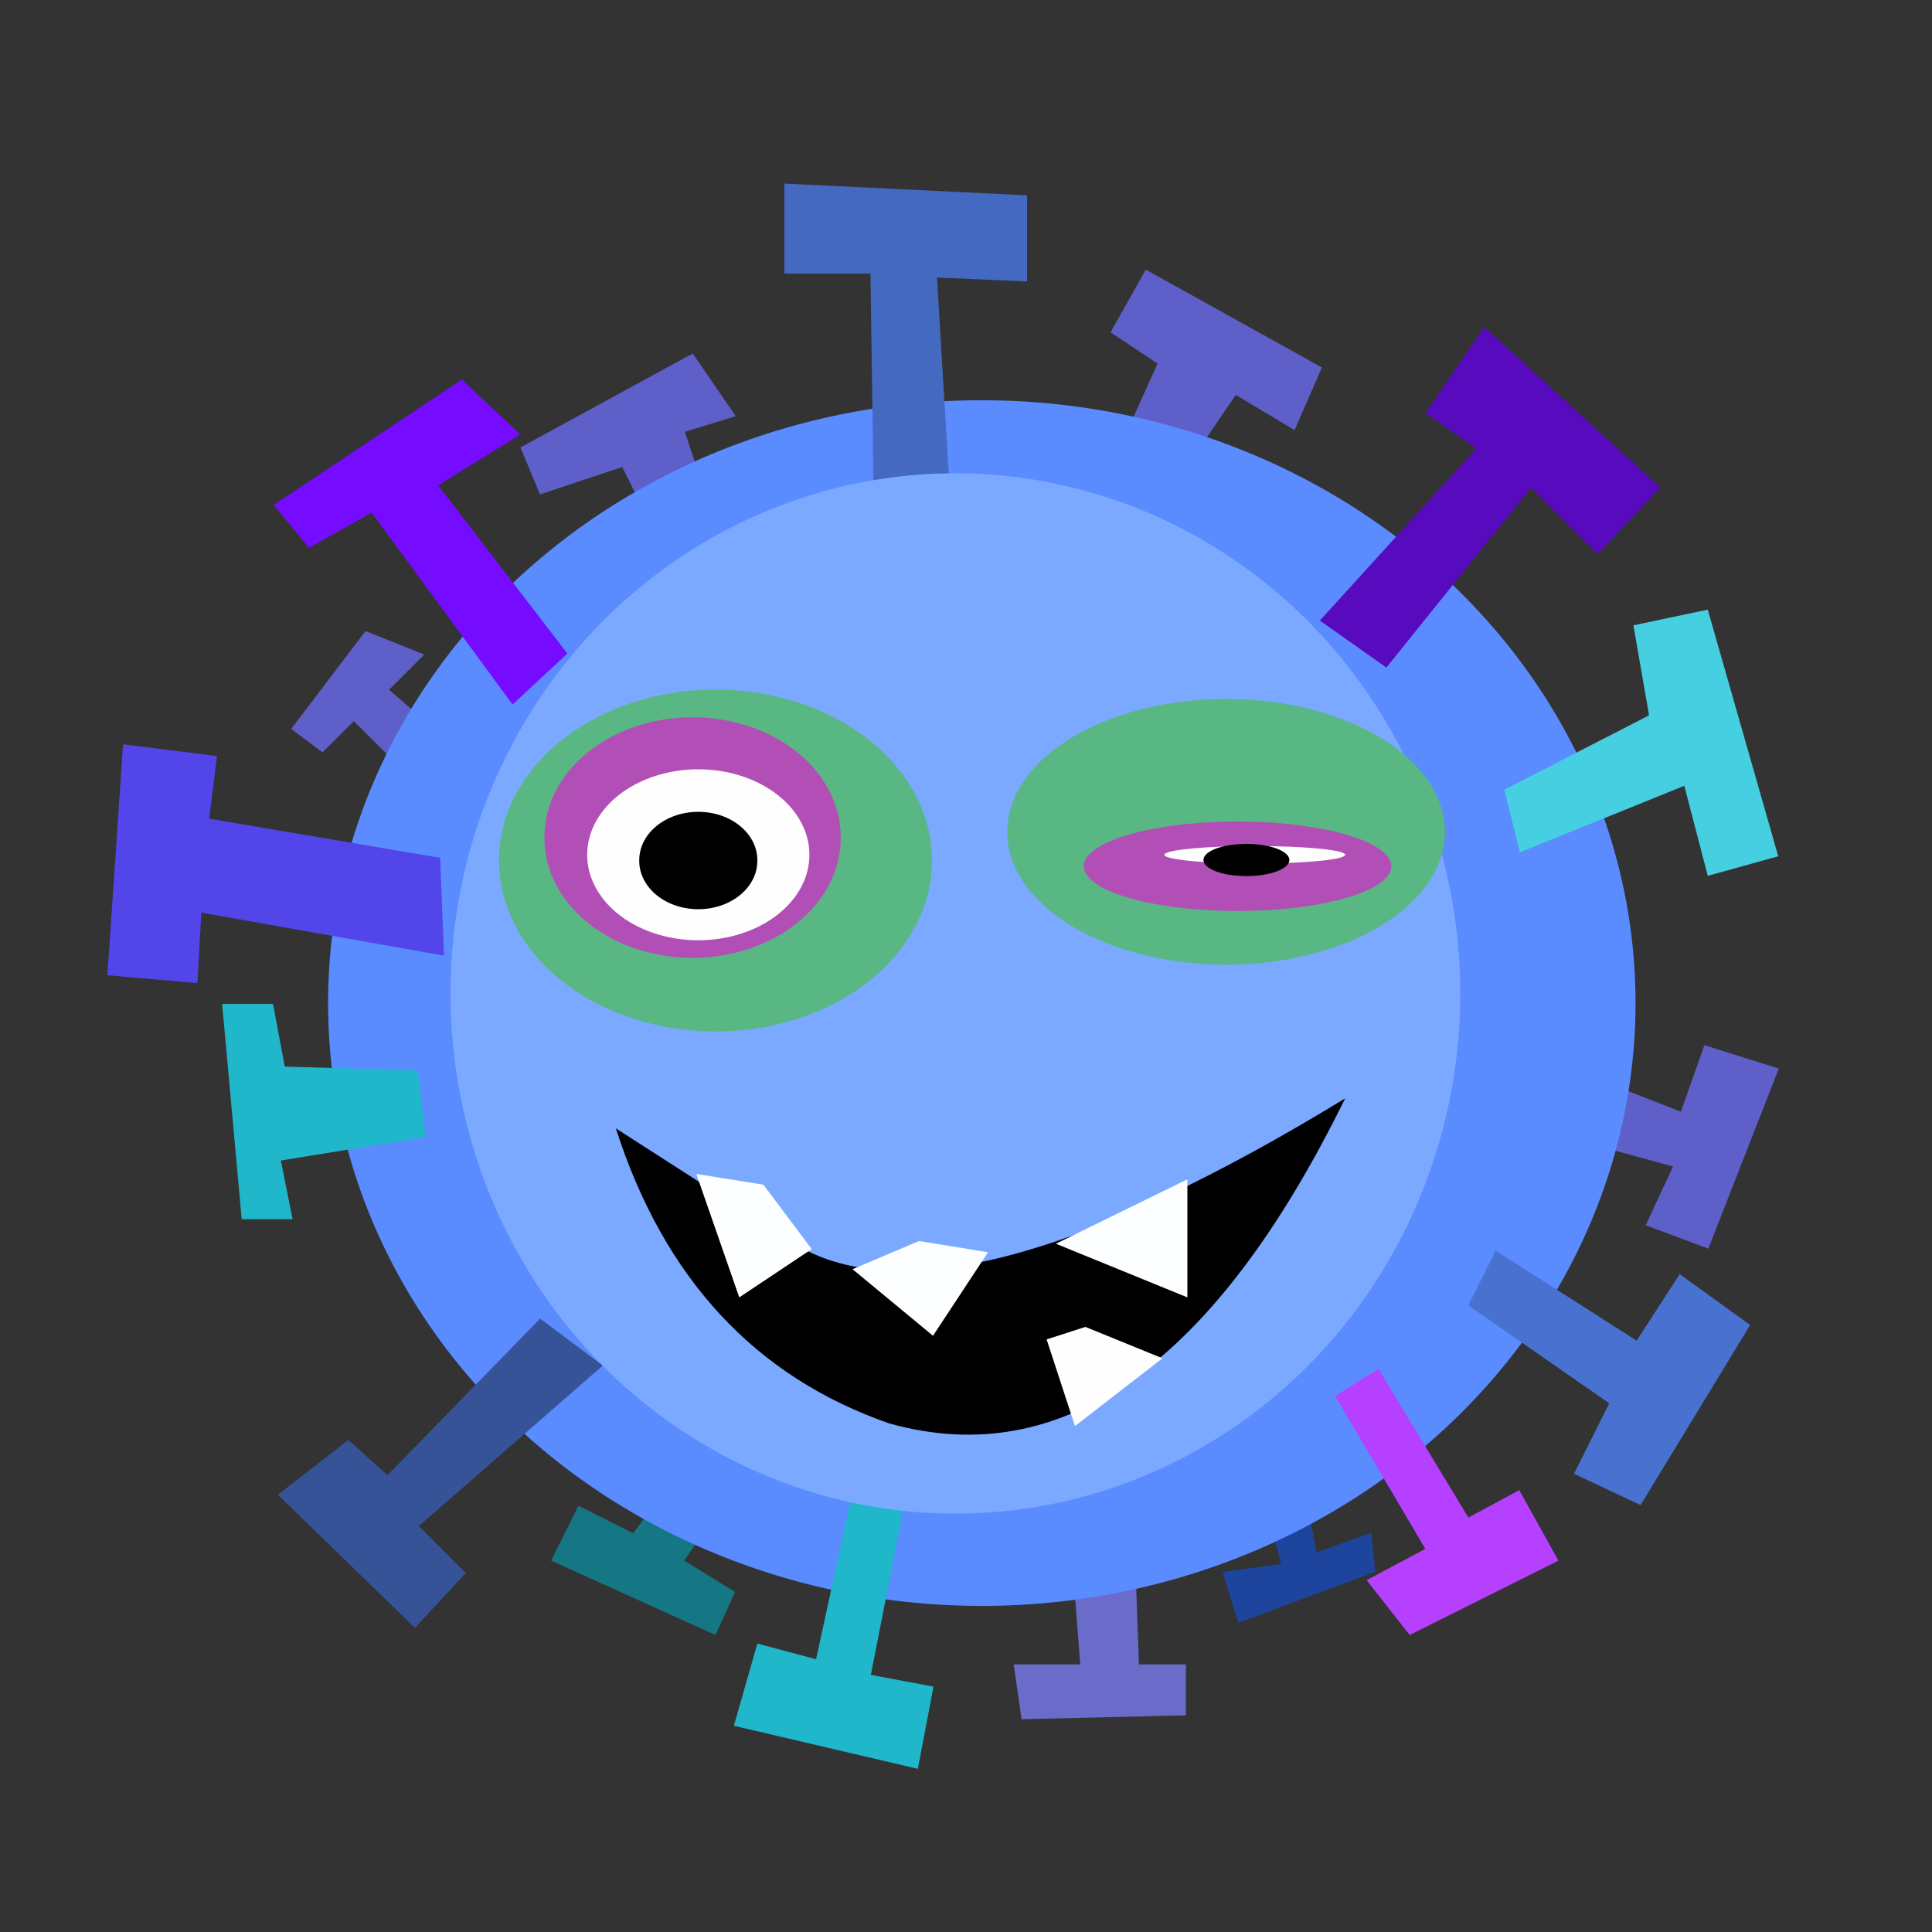 <?xml version="1.0" encoding="UTF-8"?> <svg xmlns="http://www.w3.org/2000/svg" viewBox="-643.638 19.404 493.552 493.552"><rect x="-643.638" y="19.404" width="493.552" height="493.552" fill="#333333" stroke="none"/><g fill-rule="evenodd"><path d="m-342.938 142.283 15-22 15 9 7-16-45-25-9 16 12 8-9 20z" fill="#5f5fc9"></path><path d="m-322.316 396.962 11-2 4 21 14-5 1 10-35 13-4-13 15-2z" fill="#1d459e"></path><path d="m-369.679 418.601 16-2 1 28h12v13l-42 1-2-14h17z" fill="#6b6bc9"></path><path d="m-461.854 384.083 12 6-19 28 13 8-5 11-42-19 7-14 14 7z" fill="#147783"></path><path d="m-474.682 158.715 14-5-8-24 13-4-11-16-44 24 5 12 21-7zm242.454 137.676-6 15 22 6-7 15 16 6 18-46-19-6-6 17zm-318.024-115.778-19 25 8 6 8-8 13 13 11-8-15-13 9-9z" fill="#5f5fc9"></path><path d="m-559.824 275.652a167 154 0 1 0 334 0 167 154 0 1 0 -334 0" fill="#5a8bff"></path><path d="m-443.267 66.3v23h22l1 70 20-2-4-67 23 1v-22z" fill="#4469c1"></path><path d="m-306.47 177.938 17 12 37-46 17 17 16-17-45-41-15 22 13 9z" fill="#580abe"></path><path d="m-259.366 221.147 4 16 42-17 6 23 18-5-18-63-19 4 4 23z" fill="#46cee1"></path><path d="m-261.539 338.892-7 14 36 25-9 18 17 8 28-46-18-13-11 17z" fill="#4971d0"></path><path d="m-291.522 369.083-11 7 23 39-15 8 11 14 38-19-10-18-13 7z" fill="#b540ff"></path><path d="m-536.891 292.873 2 17-37 6 3 15h-13l-5-55h13l3 16zm110.561 109.827 14.167-1.427-9 46 16 3-4 21-47-11 6-21 15 4z" fill="#1fb7c9"></path><path d="m-505.649 356.255 16 12-47 41 12 12-13 14-35-34 18-14 10 9z" fill="#365398"></path><path d="m-531.202 238.545 1 25-62-11-1 18-23-2 4-59 24 3-2 16z" fill="#5246eb"></path><path d="m-498.701 186.37-33-43 21-13-15-14-48 32 9 11 16-9 36 49z" fill="#750bff"></path><path d="m-528.547 273.201a128.977 132.886 0 1 0 257.955 0 128.977 132.886 0 1 0 -257.955 0" fill="#7aa9ff"></path><path d="m-438.334 338.499q40.444 21.25 138.334-38.499-49.907 101.564-116.399 83.055-51.412-17.823-69.92-75.404z"></path><path d="m-376.27 361.568 7.245 22.136 22.354-17.307-19.688-8.02" fill="#fffefe"></path><path d="m-465.754 319.305 10.968 31.532 18.508-12.339-12.339-16.452m22.767 21.587 20.559 17.013 14.054-21.34-17.622-2.865zm51.951-6.506 33.589-16.452v30.161" fill="#fdfeff"></path><path d="m-516.165 239.234a55.311 43.667 0 1 0 110.623 0 55.311 43.667 0 1 0 -110.623 0m129.828-7.328a55.917 33.93 0 1 0 111.834 0 55.917 33.93 0 1 0 -111.834 0" fill="#59b783"></path><path d="m-504.56 233.372a37.845 30.567 0 1 0 75.689 0 37.845 30.567 0 1 0 -75.689 0m137.795 7.328a39.276 11.427 0 1 0 78.552 0 39.276 11.427 0 1 0 -78.552 0" fill="#b24fb7"></path><path d="m-493.634 237.769a28.383 21.833 0 1 0 56.767 0 28.383 21.833 0 1 0 -56.767 0m147.449 0a23.092 2.231 0 1 0 46.184 0 23.092 2.231 0 1 0 -46.184 0" fill="#fefeff"></path><path d="m-480.331 239.234a15.081 12.339 0 1 0 30.161 0 15.081 12.339 0 1 0 -30.161 0m144.134-.132a10.968 4.113 0 1 0 21.936 0 10.968 4.113 0 1 0 -21.936 0"></path></g></svg> 